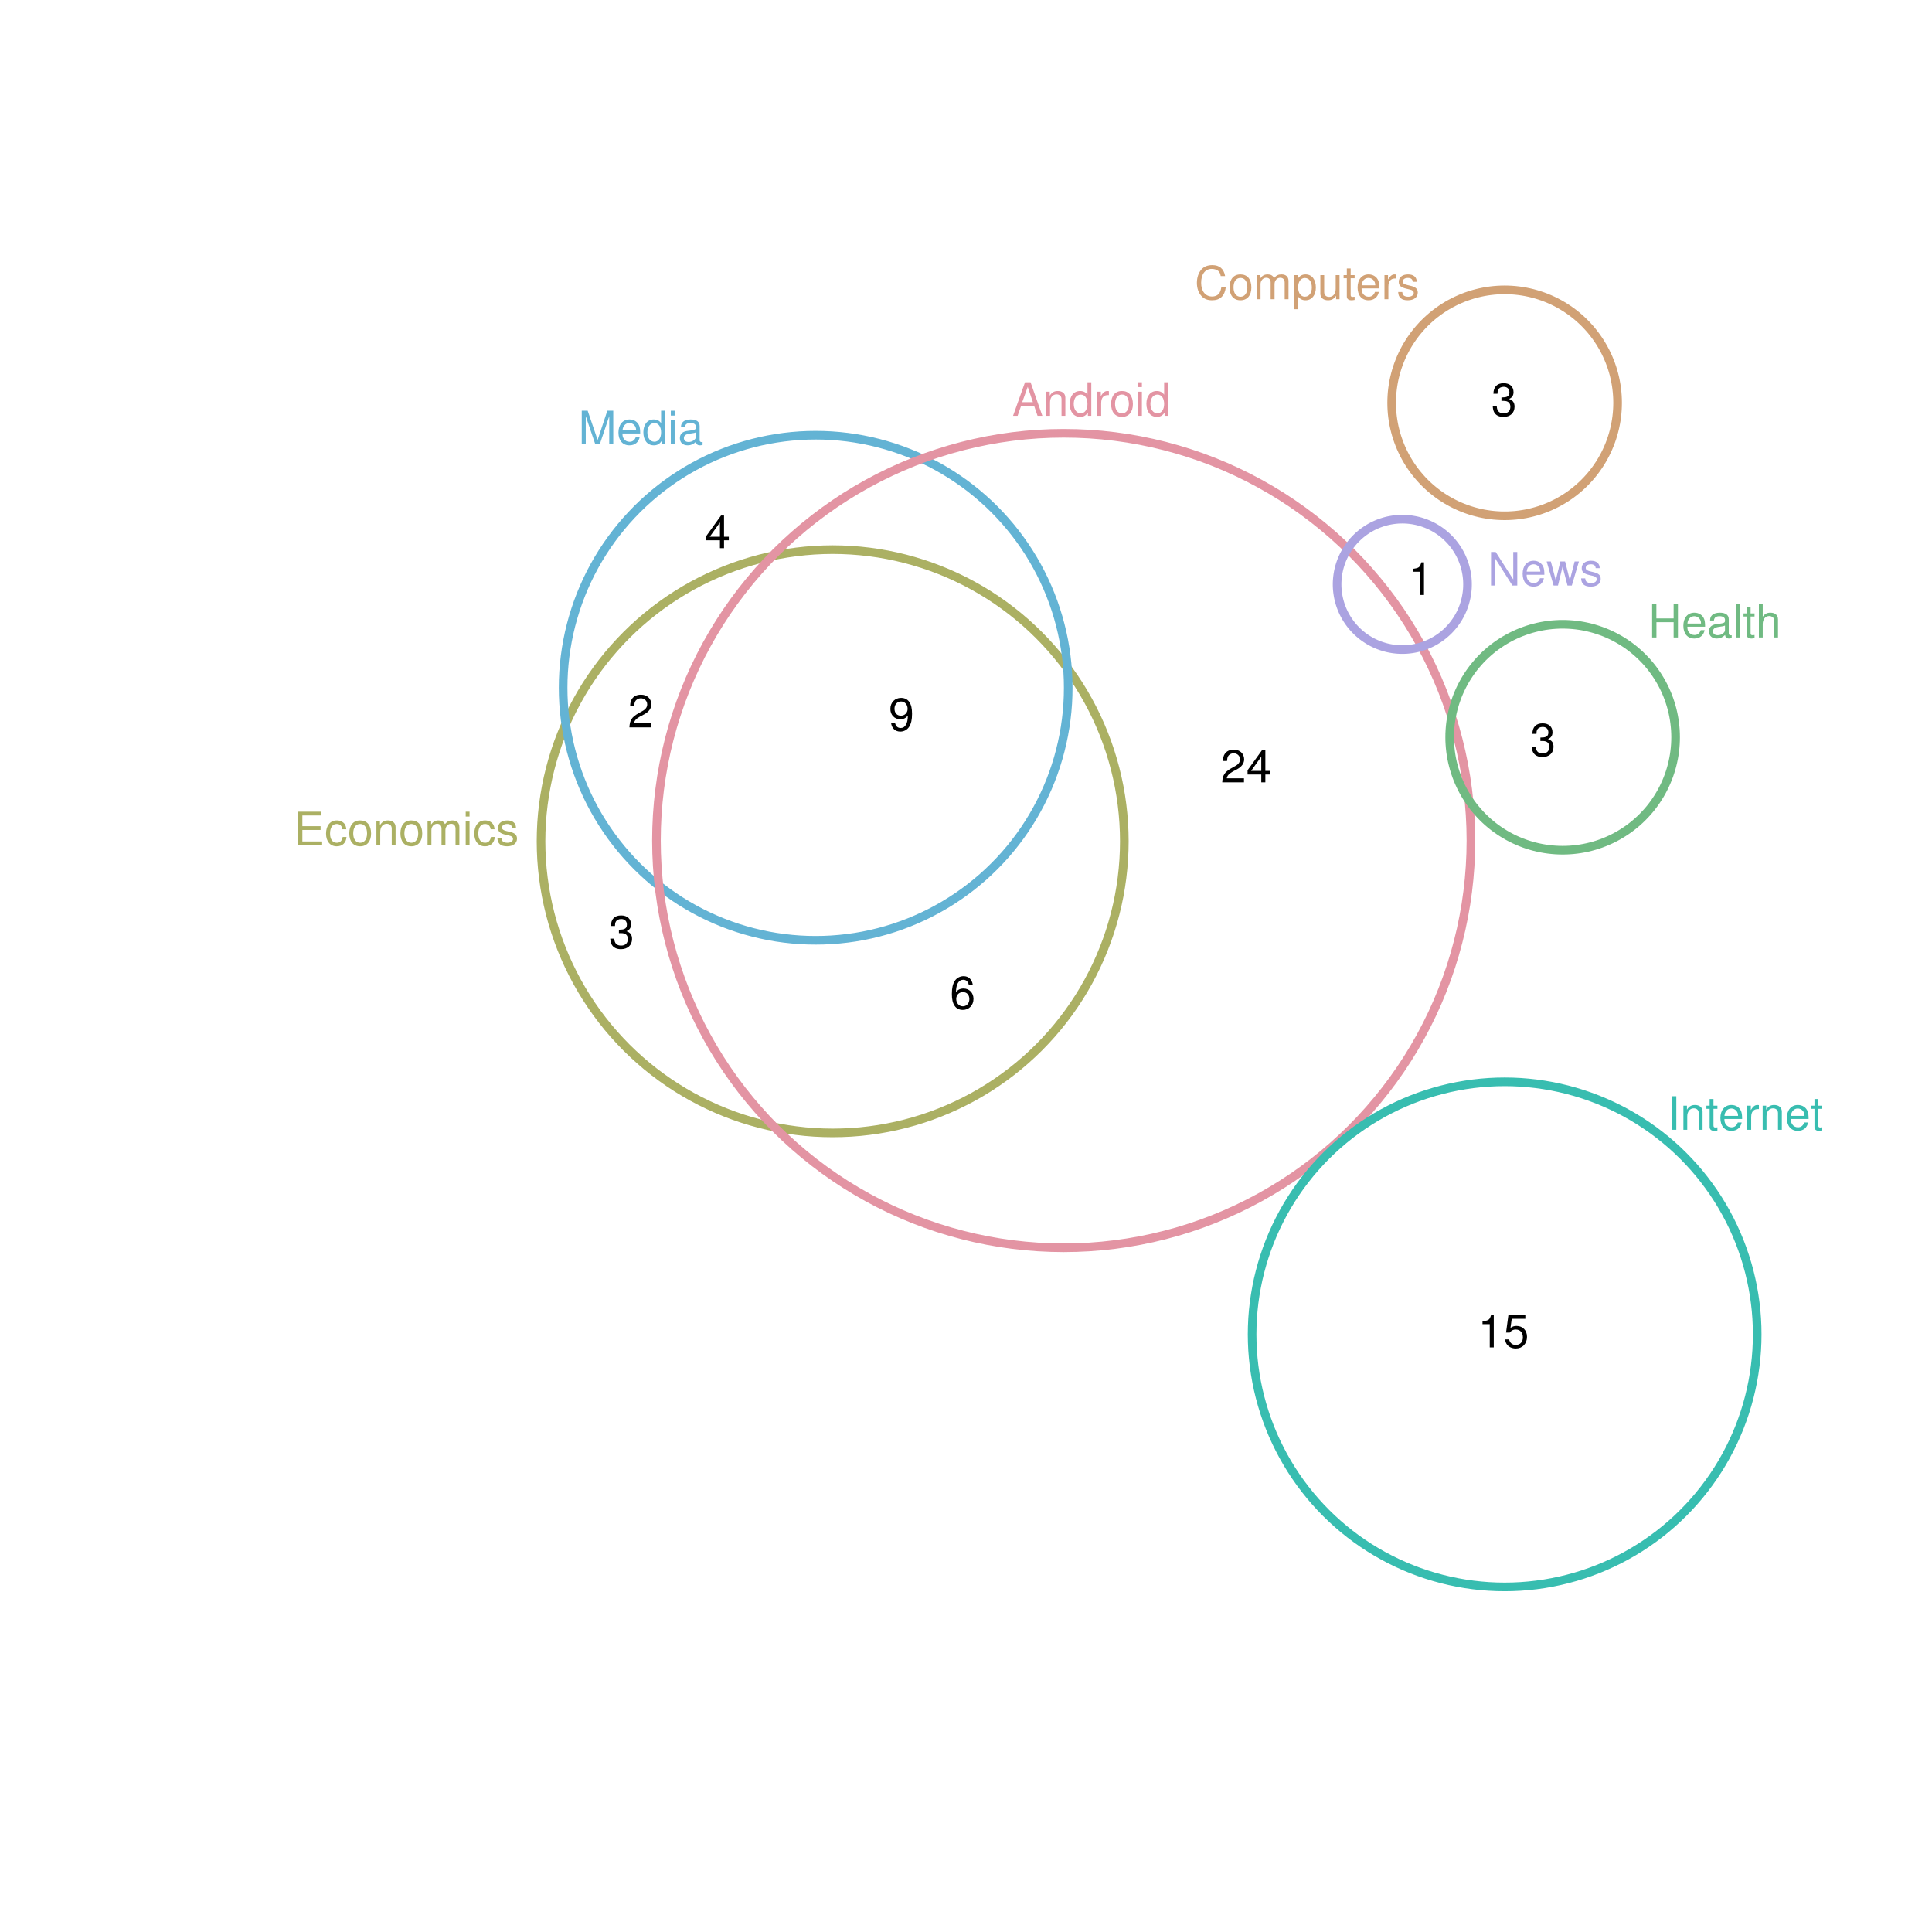 <?xml version="1.0" encoding="UTF-8" standalone="no"?>
<svg
   xmlns:dc="http://purl.org/dc/elements/1.1/"
   xmlns:cc="http://creativecommons.org/ns#"
   xmlns:rdf="http://www.w3.org/1999/02/22-rdf-syntax-ns#"
   xmlns:svg="http://www.w3.org/2000/svg"
   xmlns="http://www.w3.org/2000/svg"
   xmlns:xlink="http://www.w3.org/1999/xlink"
   xmlns:sodipodi="http://sodipodi.sourceforge.net/DTD/sodipodi-0.dtd"
   xmlns:inkscape="http://www.inkscape.org/namespaces/inkscape"
   width="504pt"
   height="504pt"
   viewBox="0 0 504 504"
   version="1.1"
   id="svg299"
   inkscape:version="0.91 r13725"
   sodipodi:docname="q25.zones.zones-wilkinson.svg">
  <sodipodi:namedview
     pagecolor="#ffffff"
     bordercolor="#666666"
     borderopacity="1"
     objecttolerance="10"
     gridtolerance="10"
     guidetolerance="10"
     inkscape:pageopacity="0"
     inkscape:pageshadow="2"
     inkscape:window-width="1920"
     inkscape:window-height="1016"
     id="namedview569"
     showgrid="false"
     inkscape:zoom="1.4984127"
     inkscape:cx="341.03929"
     inkscape:cy="360.43716"
     inkscape:window-x="0"
     inkscape:window-y="27"
     inkscape:window-maximized="1"
     inkscape:current-layer="svg299" />
  <defs
     id="defs301">
    <g
       id="g303">
      <symbol
         overflow="visible"
         id="glyph0-0">
        <path
           style="stroke:none;"
           d=""
           id="path306" />
      </symbol>
      <symbol
         overflow="visible"
         id="glyph0-1">
        <path
           style="stroke:none;"
           d="M 2.203 -3.984 L 6.953 -3.984 L 6.953 -4.969 L 2.203 -4.969 L 2.203 -7.766 L 7.141 -7.766 L 7.141 -8.75 L 1.078 -8.75 L 1.078 0 L 7.359 0 L 7.359 -0.984 L 2.203 -0.984 Z M 2.203 -3.984 "
           id="path309" />
      </symbol>
      <symbol
         overflow="visible"
         id="glyph0-2">
        <path
           style="stroke:none;"
           d="M 5.656 -4.172 C 5.609 -4.781 5.469 -5.188 5.234 -5.531 C 4.797 -6.125 4.047 -6.469 3.172 -6.469 C 1.469 -6.469 0.375 -5.125 0.375 -3.031 C 0.375 -1.016 1.453 0.281 3.156 0.281 C 4.656 0.281 5.609 -0.625 5.719 -2.156 L 4.719 -2.156 C 4.547 -1.156 4.031 -0.641 3.188 -0.641 C 2.078 -0.641 1.422 -1.547 1.422 -3.031 C 1.422 -4.609 2.062 -5.547 3.156 -5.547 C 4 -5.547 4.531 -5.047 4.641 -4.172 Z M 5.656 -4.172 "
           id="path312" />
      </symbol>
      <symbol
         overflow="visible"
         id="glyph0-3">
        <path
           style="stroke:none;"
           d="M 3.266 -6.469 C 1.5 -6.469 0.438 -5.203 0.438 -3.094 C 0.438 -0.984 1.484 0.281 3.281 0.281 C 5.047 0.281 6.125 -0.984 6.125 -3.047 C 6.125 -5.219 5.078 -6.469 3.266 -6.469 Z M 3.281 -5.547 C 4.406 -5.547 5.078 -4.625 5.078 -3.062 C 5.078 -1.578 4.375 -0.641 3.281 -0.641 C 2.156 -0.641 1.469 -1.578 1.469 -3.094 C 1.469 -4.609 2.156 -5.547 3.281 -5.547 Z M 3.281 -5.547 "
           id="path315" />
      </symbol>
      <symbol
         overflow="visible"
         id="glyph0-4">
        <path
           style="stroke:none;"
           d="M 0.844 -6.281 L 0.844 0 L 1.844 0 L 1.844 -3.469 C 1.844 -4.75 2.516 -5.594 3.547 -5.594 C 4.344 -5.594 4.844 -5.109 4.844 -4.359 L 4.844 0 L 5.844 0 L 5.844 -4.75 C 5.844 -5.797 5.062 -6.469 3.859 -6.469 C 2.922 -6.469 2.312 -6.109 1.766 -5.234 L 1.766 -6.281 Z M 0.844 -6.281 "
           id="path318" />
      </symbol>
      <symbol
         overflow="visible"
         id="glyph0-5">
        <path
           style="stroke:none;"
           d="M 0.844 -6.281 L 0.844 0 L 1.844 0 L 1.844 -3.953 C 1.844 -4.859 2.516 -5.594 3.328 -5.594 C 4.062 -5.594 4.484 -5.141 4.484 -4.328 L 4.484 0 L 5.5 0 L 5.5 -3.953 C 5.5 -4.859 6.156 -5.594 6.969 -5.594 C 7.703 -5.594 8.141 -5.125 8.141 -4.328 L 8.141 0 L 9.141 0 L 9.141 -4.719 C 9.141 -5.844 8.5 -6.469 7.312 -6.469 C 6.484 -6.469 5.969 -6.219 5.391 -5.516 C 5.016 -6.188 4.516 -6.469 3.703 -6.469 C 2.859 -6.469 2.297 -6.156 1.766 -5.406 L 1.766 -6.281 Z M 0.844 -6.281 "
           id="path321" />
      </symbol>
      <symbol
         overflow="visible"
         id="glyph0-6">
        <path
           style="stroke:none;"
           d="M 1.797 -6.281 L 0.797 -6.281 L 0.797 0 L 1.797 0 Z M 1.797 -8.75 L 0.797 -8.75 L 0.797 -7.484 L 1.797 -7.484 Z M 1.797 -8.75 "
           id="path324" />
      </symbol>
      <symbol
         overflow="visible"
         id="glyph0-7">
        <path
           style="stroke:none;"
           d="M 5.25 -4.531 C 5.25 -5.766 4.422 -6.469 2.969 -6.469 C 1.516 -6.469 0.562 -5.719 0.562 -4.547 C 0.562 -3.562 1.062 -3.094 2.562 -2.734 L 3.484 -2.516 C 4.188 -2.344 4.469 -2.094 4.469 -1.625 C 4.469 -1.047 3.875 -0.641 3 -0.641 C 2.453 -0.641 2 -0.797 1.75 -1.062 C 1.594 -1.25 1.531 -1.422 1.469 -1.875 L 0.406 -1.875 C 0.453 -0.422 1.266 0.281 2.922 0.281 C 4.5 0.281 5.516 -0.5 5.516 -1.719 C 5.516 -2.656 4.984 -3.172 3.734 -3.469 L 2.766 -3.703 C 1.953 -3.891 1.609 -4.156 1.609 -4.594 C 1.609 -5.172 2.125 -5.547 2.938 -5.547 C 3.75 -5.547 4.172 -5.203 4.203 -4.531 Z M 5.25 -4.531 "
           id="path327" />
      </symbol>
      <symbol
         overflow="visible"
         id="glyph0-8">
        <path
           style="stroke:none;"
           d="M 5.609 0 L 8.078 -7.328 L 8.078 0 L 9.125 0 L 9.125 -8.75 L 7.578 -8.75 L 5.047 -1.125 L 2.453 -8.75 L 0.906 -8.75 L 0.906 0 L 1.953 0 L 1.953 -7.328 L 4.438 0 Z M 5.609 0 "
           id="path330" />
      </symbol>
      <symbol
         overflow="visible"
         id="glyph0-9">
        <path
           style="stroke:none;"
           d="M 6.156 -2.812 C 6.156 -3.766 6.078 -4.344 5.906 -4.812 C 5.5 -5.844 4.531 -6.469 3.359 -6.469 C 1.609 -6.469 0.484 -5.125 0.484 -3.062 C 0.484 -1 1.578 0.281 3.344 0.281 C 4.781 0.281 5.766 -0.547 6.031 -1.906 L 5.016 -1.906 C 4.734 -1.078 4.172 -0.641 3.375 -0.641 C 2.734 -0.641 2.203 -0.938 1.859 -1.469 C 1.625 -1.828 1.531 -2.188 1.531 -2.812 Z M 1.547 -3.625 C 1.625 -4.781 2.344 -5.547 3.344 -5.547 C 4.328 -5.547 5.094 -4.734 5.094 -3.703 C 5.094 -3.672 5.094 -3.641 5.078 -3.625 Z M 1.547 -3.625 "
           id="path333" />
      </symbol>
      <symbol
         overflow="visible"
         id="glyph0-10">
        <path
           style="stroke:none;"
           d="M 5.938 -8.75 L 4.938 -8.75 L 4.938 -5.5 C 4.531 -6.125 3.859 -6.469 3.016 -6.469 C 1.375 -6.469 0.312 -5.156 0.312 -3.156 C 0.312 -1.031 1.359 0.281 3.047 0.281 C 3.906 0.281 4.516 -0.047 5.047 -0.828 L 5.047 0 L 5.938 0 Z M 3.188 -5.531 C 4.266 -5.531 4.938 -4.578 4.938 -3.078 C 4.938 -1.625 4.25 -0.656 3.188 -0.656 C 2.094 -0.656 1.359 -1.625 1.359 -3.094 C 1.359 -4.562 2.094 -5.531 3.188 -5.531 Z M 3.188 -5.531 "
           id="path336" />
      </symbol>
      <symbol
         overflow="visible"
         id="glyph0-11">
        <path
           style="stroke:none;"
           d="M 6.422 -0.594 C 6.312 -0.562 6.266 -0.562 6.203 -0.562 C 5.859 -0.562 5.656 -0.75 5.656 -1.062 L 5.656 -4.75 C 5.656 -5.875 4.844 -6.469 3.297 -6.469 C 2.391 -6.469 1.625 -6.203 1.219 -5.734 C 0.922 -5.406 0.797 -5.047 0.781 -4.422 L 1.781 -4.422 C 1.875 -5.203 2.328 -5.547 3.266 -5.547 C 4.156 -5.547 4.672 -5.203 4.672 -4.609 L 4.672 -4.344 C 4.672 -3.922 4.422 -3.75 3.625 -3.641 C 2.203 -3.469 1.984 -3.422 1.609 -3.266 C 0.875 -2.969 0.5 -2.406 0.5 -1.578 C 0.5 -0.438 1.297 0.281 2.562 0.281 C 3.359 0.281 4 0 4.703 -0.641 C 4.781 -0.016 5.094 0.281 5.734 0.281 C 5.938 0.281 6.094 0.25 6.422 0.172 Z M 4.672 -1.984 C 4.672 -1.641 4.578 -1.438 4.266 -1.156 C 3.859 -0.797 3.375 -0.594 2.781 -0.594 C 2 -0.594 1.547 -0.969 1.547 -1.609 C 1.547 -2.266 1.984 -2.609 3.062 -2.766 C 4.109 -2.906 4.328 -2.953 4.672 -3.109 Z M 4.672 -1.984 "
           id="path339" />
      </symbol>
      <symbol
         overflow="visible"
         id="glyph0-12">
        <path
           style="stroke:none;"
           d="M 5.688 -2.625 L 6.594 0 L 7.844 0 L 4.766 -8.75 L 3.328 -8.75 L 0.203 0 L 1.391 0 L 2.312 -2.625 Z M 5.375 -3.562 L 2.594 -3.562 L 4.031 -7.547 Z M 5.375 -3.562 "
           id="path342" />
      </symbol>
      <symbol
         overflow="visible"
         id="glyph0-13">
        <path
           style="stroke:none;"
           d="M 0.828 -6.281 L 0.828 0 L 1.844 0 L 1.844 -3.266 C 1.844 -4.156 2.062 -4.75 2.547 -5.094 C 2.859 -5.328 3.156 -5.406 3.859 -5.406 L 3.859 -6.438 C 3.688 -6.453 3.594 -6.469 3.469 -6.469 C 2.812 -6.469 2.328 -6.078 1.75 -5.141 L 1.75 -6.281 Z M 0.828 -6.281 "
           id="path345" />
      </symbol>
      <symbol
         overflow="visible"
         id="glyph0-14">
        <path
           style="stroke:none;"
           d="M 2.328 -8.75 L 1.203 -8.75 L 1.203 0 L 2.328 0 Z M 2.328 -8.75 "
           id="path348" />
      </symbol>
      <symbol
         overflow="visible"
         id="glyph0-15">
        <path
           style="stroke:none;"
           d="M 3.047 -6.281 L 2.016 -6.281 L 2.016 -8.016 L 1.016 -8.016 L 1.016 -6.281 L 0.172 -6.281 L 0.172 -5.469 L 1.016 -5.469 L 1.016 -0.719 C 1.016 -0.078 1.453 0.281 2.234 0.281 C 2.469 0.281 2.719 0.25 3.047 0.188 L 3.047 -0.641 C 2.922 -0.609 2.766 -0.594 2.562 -0.594 C 2.141 -0.594 2.016 -0.719 2.016 -1.156 L 2.016 -5.469 L 3.047 -5.469 Z M 3.047 -6.281 "
           id="path351" />
      </symbol>
      <symbol
         overflow="visible"
         id="glyph0-16">
        <path
           style="stroke:none;"
           d="M 7.75 -8.75 L 6.703 -8.75 L 6.703 -1.594 L 2.125 -8.75 L 0.906 -8.75 L 0.906 0 L 1.969 0 L 1.969 -7.094 L 6.484 0 L 7.75 0 Z M 7.75 -8.75 "
           id="path354" />
      </symbol>
      <symbol
         overflow="visible"
         id="glyph0-17">
        <path
           style="stroke:none;"
           d="M 6.641 0 L 8.5 -6.281 L 7.375 -6.281 L 6.125 -1.391 L 4.891 -6.281 L 3.656 -6.281 L 2.453 -1.391 L 1.172 -6.281 L 0.078 -6.281 L 1.891 0 L 3.031 0 L 4.234 -4.938 L 5.516 0 Z M 6.641 0 "
           id="path357" />
      </symbol>
      <symbol
         overflow="visible"
         id="glyph0-18">
        <path
           style="stroke:none;"
           d="M 7.938 -6.031 C 7.594 -7.953 6.484 -8.891 4.578 -8.891 C 3.391 -8.891 2.453 -8.516 1.797 -7.797 C 1.016 -6.938 0.578 -5.688 0.578 -4.266 C 0.578 -2.828 1.016 -1.594 1.844 -0.75 C 2.516 -0.047 3.391 0.281 4.531 0.281 C 6.656 0.281 7.859 -0.875 8.125 -3.188 L 6.969 -3.188 C 6.875 -2.594 6.75 -2.188 6.578 -1.844 C 6.219 -1.109 5.469 -0.703 4.531 -0.703 C 2.797 -0.703 1.688 -2.094 1.688 -4.281 C 1.688 -6.531 2.75 -7.906 4.438 -7.906 C 5.141 -7.906 5.812 -7.688 6.172 -7.359 C 6.484 -7.062 6.672 -6.688 6.797 -6.031 Z M 7.938 -6.031 "
           id="path360" />
      </symbol>
      <symbol
         overflow="visible"
         id="glyph0-19">
        <path
           style="stroke:none;"
           d="M 0.641 2.609 L 1.656 2.609 L 1.656 -0.656 C 2.188 -0.016 2.766 0.281 3.594 0.281 C 5.203 0.281 6.281 -1.031 6.281 -3.031 C 6.281 -5.141 5.25 -6.469 3.578 -6.469 C 2.719 -6.469 2.047 -6.078 1.578 -5.344 L 1.578 -6.281 L 0.641 -6.281 Z M 3.406 -5.531 C 4.516 -5.531 5.234 -4.562 5.234 -3.062 C 5.234 -1.625 4.5 -0.656 3.406 -0.656 C 2.359 -0.656 1.656 -1.625 1.656 -3.094 C 1.656 -4.578 2.359 -5.531 3.406 -5.531 Z M 3.406 -5.531 "
           id="path363" />
      </symbol>
      <symbol
         overflow="visible"
         id="glyph0-20">
        <path
           style="stroke:none;"
           d="M 5.781 0 L 5.781 -6.281 L 4.781 -6.281 L 4.781 -2.719 C 4.781 -1.438 4.109 -0.594 3.078 -0.594 C 2.281 -0.594 1.781 -1.078 1.781 -1.844 L 1.781 -6.281 L 0.781 -6.281 L 0.781 -1.438 C 0.781 -0.391 1.562 0.281 2.781 0.281 C 3.703 0.281 4.297 -0.047 4.891 -0.875 L 4.891 0 Z M 5.781 0 "
           id="path366" />
      </symbol>
      <symbol
         overflow="visible"
         id="glyph0-21">
        <path
           style="stroke:none;"
           d="M 6.609 -3.984 L 6.609 0 L 7.734 0 L 7.734 -8.75 L 6.609 -8.75 L 6.609 -4.969 L 2.109 -4.969 L 2.109 -8.75 L 1 -8.75 L 1 0 L 2.125 0 L 2.125 -3.984 Z M 6.609 -3.984 "
           id="path369" />
      </symbol>
      <symbol
         overflow="visible"
         id="glyph0-22">
        <path
           style="stroke:none;"
           d="M 1.828 -8.75 L 0.812 -8.75 L 0.812 0 L 1.828 0 Z M 1.828 -8.75 "
           id="path372" />
      </symbol>
      <symbol
         overflow="visible"
         id="glyph0-23">
        <path
           style="stroke:none;"
           d="M 0.844 -8.75 L 0.844 0 L 1.844 0 L 1.844 -3.469 C 1.844 -4.75 2.516 -5.594 3.547 -5.594 C 3.859 -5.594 4.188 -5.484 4.422 -5.297 C 4.719 -5.094 4.844 -4.797 4.844 -4.359 L 4.844 0 L 5.828 0 L 5.828 -4.75 C 5.828 -5.812 5.078 -6.469 3.859 -6.469 C 2.969 -6.469 2.422 -6.188 1.844 -5.422 L 1.844 -8.75 Z M 0.844 -8.75 "
           id="path375" />
      </symbol>
      <symbol
         overflow="visible"
         id="glyph0-24">
        <path
           style="stroke:none;"
           d="M 6.078 -1.047 L 1.594 -1.047 C 1.703 -1.734 2.094 -2.188 3.125 -2.797 L 4.328 -3.438 C 5.516 -4.094 6.125 -4.969 6.125 -6.016 C 6.125 -6.719 5.844 -7.375 5.344 -7.844 C 4.844 -8.297 4.219 -8.516 3.406 -8.516 C 2.328 -8.516 1.531 -8.125 1.062 -7.406 C 0.75 -6.953 0.625 -6.422 0.594 -5.562 L 1.656 -5.562 C 1.688 -6.125 1.766 -6.484 1.906 -6.75 C 2.188 -7.266 2.734 -7.578 3.375 -7.578 C 4.328 -7.578 5.047 -6.906 5.047 -5.984 C 5.047 -5.312 4.656 -4.734 3.906 -4.312 L 2.797 -3.688 C 1.016 -2.672 0.5 -1.875 0.406 0 L 6.078 0 Z M 6.078 -1.047 "
           id="path378" />
      </symbol>
      <symbol
         overflow="visible"
         id="glyph0-25">
        <path
           style="stroke:none;"
           d="M 2.656 -3.906 L 3.234 -3.906 C 4.391 -3.906 4.984 -3.391 4.984 -2.359 C 4.984 -1.297 4.328 -0.656 3.234 -0.656 C 2.078 -0.656 1.516 -1.234 1.438 -2.469 L 0.391 -2.469 C 0.438 -1.781 0.547 -1.344 0.75 -0.953 C 1.188 -0.141 2.031 0.281 3.188 0.281 C 4.938 0.281 6.078 -0.766 6.078 -2.375 C 6.078 -3.453 5.656 -4.062 4.625 -4.406 C 5.422 -4.719 5.812 -5.312 5.812 -6.172 C 5.812 -7.625 4.844 -8.516 3.234 -8.516 C 1.516 -8.516 0.594 -7.578 0.562 -5.766 L 1.625 -5.766 C 1.625 -6.281 1.688 -6.562 1.812 -6.828 C 2.047 -7.297 2.578 -7.578 3.234 -7.578 C 4.172 -7.578 4.734 -7.031 4.734 -6.125 C 4.734 -5.531 4.531 -5.172 4.062 -4.984 C 3.766 -4.859 3.391 -4.812 2.656 -4.797 Z M 2.656 -3.906 "
           id="path381" />
      </symbol>
      <symbol
         overflow="visible"
         id="glyph0-26">
        <path
           style="stroke:none;"
           d="M 5.969 -6.281 C 5.766 -7.688 4.859 -8.516 3.562 -8.516 C 2.625 -8.516 1.781 -8.047 1.281 -7.297 C 0.75 -6.469 0.516 -5.422 0.516 -3.875 C 0.516 -2.453 0.734 -1.531 1.234 -0.781 C 1.688 -0.094 2.438 0.281 3.375 0.281 C 4.984 0.281 6.156 -0.922 6.156 -2.594 C 6.156 -4.172 5.078 -5.297 3.547 -5.297 C 2.719 -5.297 2.047 -4.969 1.594 -4.344 C 1.609 -6.422 2.281 -7.578 3.484 -7.578 C 4.234 -7.578 4.75 -7.109 4.922 -6.281 Z M 3.422 -4.359 C 4.438 -4.359 5.078 -3.641 5.078 -2.516 C 5.078 -1.438 4.359 -0.656 3.391 -0.656 C 2.406 -0.656 1.656 -1.469 1.656 -2.562 C 1.656 -3.625 2.375 -4.359 3.422 -4.359 Z M 3.422 -4.359 "
           id="path384" />
      </symbol>
      <symbol
         overflow="visible"
         id="glyph0-27">
        <path
           style="stroke:none;"
           d="M 0.641 -1.938 C 0.844 -0.547 1.75 0.281 3.047 0.281 C 3.984 0.281 4.844 -0.188 5.328 -0.938 C 5.875 -1.766 6.109 -2.812 6.109 -4.359 C 6.109 -5.781 5.891 -6.703 5.391 -7.453 C 4.922 -8.141 4.172 -8.516 3.234 -8.516 C 1.625 -8.516 0.453 -7.312 0.453 -5.641 C 0.453 -4.062 1.531 -2.938 3.078 -2.938 C 3.875 -2.938 4.469 -3.234 5.016 -3.891 C 5 -1.812 4.328 -0.656 3.125 -0.656 C 2.375 -0.656 1.859 -1.125 1.688 -1.938 Z M 3.234 -7.578 C 4.219 -7.578 4.953 -6.766 4.953 -5.656 C 4.953 -4.625 4.219 -3.875 3.188 -3.875 C 2.172 -3.875 1.531 -4.578 1.531 -5.719 C 1.531 -6.797 2.25 -7.578 3.234 -7.578 Z M 3.234 -7.578 "
           id="path387" />
      </symbol>
      <symbol
         overflow="visible"
         id="glyph0-28">
        <path
           style="stroke:none;"
           d="M 3.109 -6.062 L 3.109 0 L 4.156 0 L 4.156 -8.516 L 3.469 -8.516 C 3.094 -7.203 2.859 -7.016 1.219 -6.812 L 1.219 -6.062 Z M 3.109 -6.062 "
           id="path390" />
      </symbol>
      <symbol
         overflow="visible"
         id="glyph0-29">
        <path
           style="stroke:none;"
           d="M 5.719 -8.516 L 1.312 -8.516 L 0.688 -3.875 L 1.656 -3.875 C 2.141 -4.469 2.562 -4.672 3.219 -4.672 C 4.359 -4.672 5.078 -3.891 5.078 -2.625 C 5.078 -1.406 4.375 -0.656 3.219 -0.656 C 2.297 -0.656 1.734 -1.125 1.469 -2.094 L 0.422 -2.094 C 0.562 -1.391 0.688 -1.062 0.938 -0.75 C 1.422 -0.094 2.281 0.281 3.234 0.281 C 4.953 0.281 6.156 -0.969 6.156 -2.766 C 6.156 -4.453 5.047 -5.609 3.406 -5.609 C 2.812 -5.609 2.328 -5.453 1.844 -5.094 L 2.172 -7.469 L 5.719 -7.469 Z M 5.719 -8.516 "
           id="path393" />
      </symbol>
      <symbol
         overflow="visible"
         id="glyph0-30">
        <path
           style="stroke:none;"
           d="M 3.922 -2.047 L 3.922 0 L 4.984 0 L 4.984 -2.047 L 6.234 -2.047 L 6.234 -2.984 L 4.984 -2.984 L 4.984 -8.516 L 4.203 -8.516 L 0.344 -3.156 L 0.344 -2.047 Z M 3.922 -2.984 L 1.266 -2.984 L 3.922 -6.703 Z M 3.922 -2.984 "
           id="path396" />
      </symbol>
    </g>
  </defs>
  <path
     inkscape:connector-curvature="0"
     id="path401"
     d="m 293.262,217.07 -0.113,-2.387 -0.188,-2.383 -0.262,-2.375 -0.336,-2.367 -0.41,-2.352 -0.484,-2.34 -0.559,-2.324 -0.633,-2.305 -0.699,-2.285 -0.777,-2.262 -0.844,-2.234 -0.914,-2.211 -0.984,-2.176 -1.051,-2.148 -1.117,-2.109 -1.184,-2.078 -1.25,-2.039 -1.312,-1.996 -1.375,-1.953 -1.434,-1.914 -1.496,-1.863 -1.551,-1.816 -1.609,-1.77 -1.664,-1.715 -1.715,-1.664 -1.77,-1.609 -1.816,-1.551 -1.863,-1.496 -1.914,-1.434 -1.953,-1.375 -1.996,-1.312 -2.039,-1.25 -2.078,-1.184 -2.109,-1.117 -2.148,-1.051 -2.176,-0.984 -2.211,-0.914 -2.234,-0.844 -2.262,-0.777 -2.285,-0.699 -2.305,-0.633 -2.324,-0.559 -2.34,-0.484 -2.352,-0.41 -2.367,-0.336 -2.375,-0.262 -2.383,-0.188 -2.387,-0.113 -2.391,-0.039 -2.391,0.039 -2.387,0.113 -2.383,0.188 -2.375,0.262 -2.367,0.336 -2.355,0.41 -2.34,0.484 -2.324,0.559 -2.305,0.633 -2.285,0.699 -2.258,0.777 -2.238,0.844 -2.207,0.914 -2.18,0.984 -2.145,1.051 -2.113,1.117 -2.074,1.184 -2.039,1.25 -1.996,1.312 -1.957,1.375 -1.91,1.434 -1.867,1.496 -1.816,1.551 -1.766,1.609 -1.719,1.664 -1.66,1.715 -1.609,1.77 -1.555,1.816 -1.492,1.863 -1.434,1.914 -1.375,1.953 -1.312,1.996 -1.25,2.039 -1.184,2.078 -1.117,2.109 -1.051,2.148 -0.984,2.176 -0.914,2.211 -0.848,2.234 -0.773,2.262 -0.703,2.285 -0.629,2.305 -0.559,2.324 -0.484,2.34 -0.41,2.352 -0.336,2.367 -0.266,2.375 -0.188,2.383 -0.109,2.387 -0.039,2.391 0.039,2.391 0.109,2.387 0.188,2.383 0.266,2.375 0.336,2.367 0.41,2.355 0.484,2.34 0.559,2.324 0.629,2.305 0.703,2.285 0.773,2.258 0.848,2.238 0.914,2.207 0.984,2.18 1.051,2.145 1.117,2.113 1.184,2.074 1.25,2.039 1.312,1.996 1.375,1.957 1.434,1.91 1.492,1.867 1.555,1.816 1.609,1.766 1.66,1.719 1.719,1.66 1.766,1.609 1.816,1.555 1.867,1.492 1.91,1.434 1.957,1.375 1.996,1.312 2.039,1.25 2.074,1.184 2.113,1.117 2.145,1.051 2.18,0.984 2.207,0.914 2.238,0.848 2.258,0.773 2.285,0.703 2.305,0.629 2.324,0.559 2.34,0.484 2.355,0.41 2.367,0.336 2.375,0.266 2.383,0.188 2.387,0.109 2.391,0.039 2.391,-0.039 2.387,-0.109 2.383,-0.188 2.375,-0.266 2.367,-0.336 2.352,-0.41 2.34,-0.484 2.324,-0.559 2.305,-0.629 2.285,-0.703 2.262,-0.773 2.234,-0.848 2.211,-0.914 2.176,-0.984 2.148,-1.051 2.109,-1.117 2.078,-1.184 2.039,-1.25 1.996,-1.312 1.953,-1.375 1.914,-1.434 1.863,-1.492 1.816,-1.555 1.77,-1.609 1.715,-1.66 1.664,-1.719 1.609,-1.766 1.551,-1.816 1.496,-1.867 1.434,-1.91 1.375,-1.957 1.312,-1.996 1.25,-2.039 1.184,-2.074 1.117,-2.113 1.051,-2.145 0.984,-2.18 0.914,-2.207 0.844,-2.238 0.777,-2.258 0.699,-2.285 0.633,-2.305 0.559,-2.324 0.484,-2.34 0.41,-2.355 0.336,-2.367 0.262,-2.375 0.188,-2.383 0.113,-2.387 0.039,-2.391 -0.039,-2.391"
     style="fill:none;stroke:#abb063;stroke-width:2.25;stroke-linecap:round;stroke-linejoin:round;stroke-miterlimit:10;stroke-opacity:1" />
  <path
     inkscape:connector-curvature="0"
     id="path403"
     d="m 278.633,177.348 -0.098,-2.066 -0.16,-2.066 -0.23,-2.055 -0.289,-2.051 -0.355,-2.039 -0.422,-2.027 -0.484,-2.012 -0.543,-1.996 -0.609,-1.977 -0.672,-1.961 -0.73,-1.934 -0.793,-1.914 -0.852,-1.887 -0.91,-1.859 -0.969,-1.828 -1.023,-1.797 -1.082,-1.766 -1.137,-1.73 -1.191,-1.691 -1.242,-1.656 -1.293,-1.613 -1.344,-1.574 -1.395,-1.531 -1.441,-1.488 -1.484,-1.441 -1.531,-1.391 -1.574,-1.344 -1.617,-1.297 -1.652,-1.242 -1.695,-1.188 -1.73,-1.137 -1.762,-1.082 -1.801,-1.027 -1.828,-0.969 -1.859,-0.91 -1.887,-0.852 -1.91,-0.789 -1.938,-0.734 -1.957,-0.668 -1.98,-0.609 -1.996,-0.547 -2.012,-0.484 -2.027,-0.418 -2.039,-0.355 -2.047,-0.293 -2.059,-0.227 -2.062,-0.164 -2.066,-0.098 -2.07,-0.031 -2.07,0.031 -2.066,0.098 -2.066,0.164 -2.055,0.227 -2.051,0.293 -2.039,0.355 -2.027,0.418 -2.012,0.484 -1.996,0.547 -1.977,0.609 -1.961,0.668 -1.934,0.734 -1.914,0.789 -1.887,0.852 -1.859,0.91 -1.828,0.969 -1.797,1.027 -1.766,1.082 -1.73,1.137 -1.691,1.188 -1.656,1.242 -1.613,1.297 -1.574,1.344 -1.531,1.391 -1.488,1.441 -1.438,1.488 -1.395,1.531 -1.344,1.574 -1.293,1.613 -1.246,1.656 -1.188,1.691 -1.137,1.73 -1.082,1.766 -1.027,1.797 -0.969,1.828 -0.91,1.859 -0.852,1.887 -0.789,1.914 -0.734,1.934 -0.668,1.961 -0.609,1.977 -0.547,1.996 -0.484,2.012 -0.418,2.027 -0.355,2.039 -0.293,2.051 -0.227,2.055 -0.164,2.066 -0.098,2.066 -0.031,2.07 0.031,2.07 0.098,2.066 0.164,2.062 0.227,2.059 0.293,2.047 0.355,2.039 0.418,2.027 0.484,2.012 0.547,1.996 0.609,1.98 0.668,1.957 0.734,1.938 0.789,1.91 0.852,1.887 0.91,1.859 0.969,1.828 1.027,1.801 1.082,1.762 1.137,1.73 1.188,1.695 1.246,1.652 1.293,1.617 1.344,1.574 1.395,1.531 1.438,1.484 1.488,1.441 1.531,1.395 1.574,1.344 1.613,1.293 1.656,1.242 1.691,1.191 1.73,1.137 1.766,1.082 1.797,1.023 1.828,0.969 1.859,0.91 1.887,0.852 1.914,0.793 1.934,0.73 1.961,0.672 1.977,0.609 1.996,0.543 2.012,0.484 2.027,0.422 2.039,0.355 2.051,0.289 2.055,0.227 2.066,0.164 2.066,0.098 2.07,0.031 2.07,-0.031 2.066,-0.098 2.062,-0.164 2.059,-0.227 2.047,-0.289 2.039,-0.355 2.027,-0.422 2.012,-0.484 1.996,-0.543 1.98,-0.609 1.957,-0.672 1.938,-0.73 1.91,-0.793 1.887,-0.852 1.859,-0.91 1.828,-0.969 1.801,-1.023 1.762,-1.082 1.73,-1.137 1.695,-1.191 1.652,-1.242 1.617,-1.293 1.574,-1.344 1.531,-1.395 1.484,-1.441 1.441,-1.484 1.395,-1.531 1.344,-1.574 1.293,-1.617 1.242,-1.652 1.191,-1.695 1.137,-1.73 1.082,-1.762 1.023,-1.801 0.969,-1.828 0.91,-1.859 0.852,-1.887 0.793,-1.91 0.73,-1.938 0.672,-1.957 0.609,-1.98 0.543,-1.996 0.484,-2.012 0.422,-2.027 0.355,-2.039 0.289,-2.047 0.23,-2.059 0.16,-2.062 0.098,-2.066 0.031,-2.07 -0.031,-2.07"
     style="fill:none;stroke:#63b3d4;stroke-width:2.25;stroke-linecap:round;stroke-linejoin:round;stroke-miterlimit:10;stroke-opacity:1" />
  <path
     inkscape:connector-curvature="0"
     id="path405"
     d="m 383.664,215.93 -0.156,-3.332 -0.262,-3.328 -0.367,-3.316 -0.469,-3.305 -0.574,-3.289 -0.676,-3.27 -0.781,-3.242 -0.879,-3.219 -0.98,-3.191 -1.082,-3.156 -1.18,-3.121 -1.277,-3.086 -1.375,-3.039 -1.469,-3 -1.559,-2.949 -1.656,-2.898 -1.742,-2.844 -1.832,-2.793 -1.918,-2.73 -2.004,-2.668 -2.09,-2.605 -2.164,-2.535 -2.246,-2.469 -2.324,-2.398 -2.398,-2.32 -2.465,-2.246 -2.539,-2.168 -2.605,-2.086 -2.668,-2.004 -2.73,-1.922 -2.789,-1.832 -2.848,-1.742 -2.898,-1.652 -2.949,-1.562 -2.996,-1.469 -3.043,-1.375 -3.082,-1.277 -3.121,-1.18 -3.16,-1.078 -3.188,-0.98 -3.219,-0.883 -3.246,-0.777 -3.27,-0.68 -3.285,-0.574 -3.305,-0.469 -3.316,-0.367 -3.328,-0.262 -3.336,-0.156 -3.336,-0.051 -3.336,0.051 -3.336,0.156 -3.324,0.262 -3.32,0.367 -3.301,0.469 -3.289,0.574 -3.27,0.68 -3.242,0.777 -3.223,0.883 -3.188,0.98 -3.156,1.078 -3.125,1.18 -3.082,1.277 -3.043,1.375 -2.996,1.469 -2.949,1.562 -2.898,1.652 -2.848,1.742 -2.789,1.832 -2.73,1.922 -2.668,2.004 -2.605,2.086 -2.535,2.168 -2.469,2.246 -2.398,2.32 -2.32,2.398 -2.246,2.469 -2.168,2.535 -2.086,2.605 -2.004,2.668 -1.922,2.73 -1.832,2.793 -1.742,2.844 -1.652,2.898 -1.562,2.949 -1.469,3 -1.375,3.039 -1.277,3.086 -1.18,3.121 -1.078,3.156 -0.984,3.191 -0.879,3.219 -0.781,3.242 -0.676,3.27 -0.574,3.289 -0.469,3.305 -0.367,3.316 -0.262,3.328 -0.156,3.332 -0.051,3.336 0.051,3.34 0.156,3.332 0.262,3.328 0.367,3.316 0.469,3.305 0.574,3.285 0.676,3.27 0.781,3.246 0.879,3.219 0.984,3.188 1.078,3.16 1.18,3.121 1.277,3.082 1.375,3.043 1.469,2.996 1.562,2.949 1.652,2.898 1.742,2.848 1.832,2.789 1.922,2.73 2.004,2.668 2.086,2.605 2.168,2.539 2.246,2.469 2.32,2.395 2.398,2.324 2.469,2.246 2.535,2.168 2.605,2.086 2.668,2.004 2.73,1.918 2.789,1.832 2.848,1.742 2.898,1.656 2.949,1.562 2.996,1.465 3.043,1.375 3.082,1.277 3.125,1.18 3.156,1.082 3.188,0.98 3.223,0.879 3.242,0.781 3.27,0.676 3.289,0.574 3.301,0.469 3.32,0.367 3.324,0.262 3.336,0.156 3.336,0.055 3.336,-0.055 3.336,-0.156 3.328,-0.262 3.316,-0.367 3.305,-0.469 3.285,-0.574 3.27,-0.676 3.246,-0.781 3.219,-0.879 3.188,-0.98 3.16,-1.082 3.121,-1.18 3.082,-1.277 3.043,-1.375 2.996,-1.465 2.949,-1.562 2.898,-1.656 2.848,-1.742 2.789,-1.832 2.73,-1.918 2.668,-2.004 2.605,-2.086 2.539,-2.168 2.465,-2.246 2.398,-2.324 2.324,-2.395 2.246,-2.469 2.164,-2.539 2.09,-2.605 2.004,-2.668 1.918,-2.73 1.832,-2.789 1.742,-2.848 1.656,-2.898 1.559,-2.949 1.469,-2.996 1.375,-3.043 1.277,-3.082 1.18,-3.121 1.082,-3.16 0.98,-3.188 0.879,-3.219 0.781,-3.246 0.676,-3.27 0.574,-3.285 0.469,-3.305 0.367,-3.316 0.262,-3.328 0.156,-3.332 0.055,-3.34 -0.055,-3.336"
     style="fill:none;stroke:#e394a3;stroke-width:2.25;stroke-linecap:round;stroke-linejoin:round;stroke-miterlimit:10;stroke-opacity:1" />
  <path
     inkscape:connector-curvature="0"
     id="path407"
     d="m 458.367,346.027 -0.098,-2.066 -0.16,-2.066 -0.23,-2.055 -0.289,-2.051 -0.355,-2.039 -0.422,-2.027 -0.48,-2.012 -0.547,-1.996 -0.609,-1.977 -0.672,-1.961 -0.73,-1.934 -0.793,-1.914 -0.852,-1.887 -0.91,-1.859 -0.969,-1.828 -1.023,-1.797 -1.082,-1.766 -1.137,-1.73 -1.191,-1.691 -1.242,-1.656 -1.293,-1.617 -1.344,-1.57 -1.395,-1.531 -1.441,-1.488 -1.484,-1.441 -1.531,-1.391 -1.574,-1.344 -1.617,-1.297 -1.652,-1.242 -1.695,-1.188 -1.73,-1.137 -1.762,-1.082 -1.801,-1.027 -1.828,-0.969 -1.859,-0.91 -1.887,-0.852 -1.91,-0.793 -1.938,-0.73 -1.957,-0.668 -1.98,-0.609 -1.996,-0.547 -2.012,-0.484 -2.027,-0.418 -2.039,-0.355 -2.047,-0.293 -2.059,-0.227 -2.062,-0.164 -2.066,-0.098 -2.07,-0.031 -2.07,0.031 -2.066,0.098 -2.062,0.164 -2.059,0.227 -2.051,0.293 -2.039,0.355 -2.027,0.418 -2.012,0.484 -1.996,0.547 -1.977,0.609 -1.961,0.668 -1.934,0.73 -1.914,0.793 -1.887,0.852 -1.855,0.91 -1.832,0.969 -1.797,1.027 -1.766,1.082 -1.73,1.137 -1.691,1.188 -1.656,1.242 -1.613,1.297 -1.574,1.344 -1.531,1.391 -1.488,1.441 -1.438,1.488 -1.395,1.531 -1.344,1.57 -1.293,1.617 -1.246,1.656 -1.188,1.691 -1.137,1.73 -1.082,1.766 -1.027,1.797 -0.965,1.828 -0.914,1.859 -0.852,1.887 -0.789,1.914 -0.734,1.934 -0.668,1.961 -0.609,1.977 -0.547,1.996 -0.484,2.012 -0.418,2.027 -0.355,2.039 -0.293,2.051 -0.227,2.055 -0.164,2.066 -0.094,2.066 -0.035,2.07 0.035,2.066 0.094,2.07 0.164,2.062 0.227,2.059 0.293,2.047 0.355,2.039 0.418,2.027 0.484,2.012 0.547,1.996 0.609,1.98 0.668,1.957 0.734,1.938 0.789,1.91 0.852,1.887 0.914,1.859 0.965,1.828 1.027,1.797 1.082,1.766 1.137,1.73 1.188,1.695 1.246,1.652 1.293,1.617 1.344,1.574 1.395,1.531 1.438,1.484 1.488,1.441 1.531,1.391 1.574,1.348 1.613,1.293 1.656,1.242 1.691,1.191 1.73,1.137 1.766,1.078 1.797,1.027 1.832,0.969 1.855,0.91 1.887,0.852 1.914,0.793 1.934,0.73 1.961,0.672 1.977,0.609 1.996,0.543 2.012,0.484 2.027,0.418 2.039,0.359 2.051,0.289 2.059,0.227 2.062,0.164 2.066,0.098 2.07,0.031 2.07,-0.031 2.066,-0.098 2.062,-0.164 2.059,-0.227 2.047,-0.289 2.039,-0.359 2.027,-0.418 2.012,-0.484 1.996,-0.543 1.98,-0.609 1.957,-0.672 1.938,-0.73 1.91,-0.793 1.887,-0.852 1.859,-0.91 1.828,-0.969 1.801,-1.027 1.762,-1.078 1.73,-1.137 1.695,-1.191 1.652,-1.242 1.617,-1.293 1.574,-1.348 1.531,-1.391 1.484,-1.441 1.441,-1.484 1.395,-1.531 1.344,-1.574 1.293,-1.617 1.242,-1.652 1.191,-1.695 1.137,-1.73 1.082,-1.766 1.023,-1.797 0.969,-1.828 0.91,-1.859 0.852,-1.887 0.793,-1.91 0.73,-1.938 0.672,-1.957 0.609,-1.98 0.547,-1.996 0.48,-2.012 0.422,-2.027 0.355,-2.039 0.289,-2.047 0.23,-2.059 0.16,-2.062 0.098,-2.07 0.031,-2.066 -0.031,-2.07"
     style="fill:none;stroke:#38bdb0;stroke-width:2.25;stroke-linecap:round;stroke-linejoin:round;stroke-miterlimit:10;stroke-opacity:1" />
  <path
     inkscape:connector-curvature="0"
     id="path409"
     d="m 382.82,151.906 -0.023,-0.535 -0.043,-0.531 -0.059,-0.531 -0.078,-0.531 -0.09,-0.527 -0.109,-0.523 -0.125,-0.52 -0.141,-0.516 -0.156,-0.508 -0.172,-0.508 -0.191,-0.5 -0.203,-0.492 -0.219,-0.488 -0.238,-0.48 -0.25,-0.473 -0.262,-0.461 -0.281,-0.457 -0.293,-0.445 -0.309,-0.438 -0.32,-0.43 -0.332,-0.414 -0.348,-0.41 -0.359,-0.395 -0.371,-0.383 -0.387,-0.371 -0.395,-0.359 -0.406,-0.348 -0.418,-0.336 -0.426,-0.32 -0.438,-0.305 -0.445,-0.297 -0.457,-0.277 -0.465,-0.266 -0.473,-0.25 -0.48,-0.234 -0.484,-0.219 -0.496,-0.207 -0.5,-0.188 -0.504,-0.172 -0.512,-0.16 -0.516,-0.141 -0.52,-0.125 -0.523,-0.105 -0.527,-0.094 -0.527,-0.074 -0.531,-0.059 -0.531,-0.043 -0.535,-0.023 -0.535,-0.008 -0.535,0.008 -0.531,0.023 -0.535,0.043 -0.531,0.059 -0.527,0.074 -0.527,0.094 -0.523,0.105 -0.52,0.125 -0.516,0.141 -0.512,0.16 -0.504,0.172 -0.5,0.188 -0.492,0.207 -0.488,0.219 -0.48,0.234 -0.473,0.25 -0.465,0.266 -0.453,0.277 -0.449,0.297 -0.438,0.305 -0.426,0.32 -0.418,0.336 -0.406,0.348 -0.395,0.359 -0.383,0.371 -0.371,0.383 -0.363,0.395 -0.344,0.41 -0.336,0.414 -0.32,0.43 -0.309,0.438 -0.293,0.445 -0.277,0.457 -0.266,0.461 -0.25,0.473 -0.234,0.48 -0.223,0.488 -0.203,0.492 -0.188,0.5 -0.176,0.508 -0.156,0.508 -0.141,0.516 -0.125,0.52 -0.109,0.523 -0.09,0.527 -0.074,0.531 -0.059,0.531 -0.043,0.531 -0.027,0.535 -0.008,0.531 0.008,0.535 0.027,0.535 0.043,0.531 0.059,0.531 0.074,0.531 0.09,0.523 0.109,0.523 0.125,0.52 0.141,0.516 0.156,0.512 0.176,0.508 0.188,0.5 0.203,0.492 0.223,0.488 0.234,0.48 0.25,0.469 0.266,0.465 0.277,0.457 0.293,0.445 0.309,0.438 0.32,0.43 0.336,0.414 0.344,0.406 0.363,0.398 0.371,0.383 0.383,0.371 0.395,0.359 0.406,0.348 0.418,0.336 0.426,0.32 0.438,0.305 0.449,0.293 0.453,0.281 0.465,0.266 0.473,0.25 0.48,0.234 0.488,0.219 0.492,0.207 0.5,0.188 0.504,0.172 0.512,0.156 0.516,0.145 0.52,0.125 0.523,0.105 0.527,0.094 0.527,0.074 0.531,0.059 0.535,0.043 0.531,0.023 0.535,0.008 0.535,-0.008 0.535,-0.023 0.531,-0.043 0.531,-0.059 0.527,-0.074 0.527,-0.094 0.523,-0.105 0.52,-0.125 0.516,-0.145 0.512,-0.156 0.504,-0.172 0.5,-0.188 0.496,-0.207 0.484,-0.219 0.48,-0.234 0.473,-0.25 0.465,-0.266 0.457,-0.281 0.445,-0.293 0.438,-0.305 0.426,-0.32 0.418,-0.336 0.406,-0.348 0.395,-0.359 0.387,-0.371 0.371,-0.383 0.359,-0.398 0.348,-0.406 0.332,-0.414 0.32,-0.43 0.309,-0.438 0.293,-0.445 0.281,-0.457 0.262,-0.465 0.25,-0.469 0.238,-0.48 0.219,-0.488 0.203,-0.492 0.191,-0.5 0.172,-0.508 0.156,-0.512 0.141,-0.516 0.125,-0.52 0.109,-0.523 0.09,-0.523 0.078,-0.531 0.059,-0.531 0.043,-0.531 0.023,-0.535 0.008,-0.535 -0.008,-0.531"
     style="fill:none;stroke:#aba3e1;stroke-width:2.25;stroke-linecap:round;stroke-linejoin:round;stroke-miterlimit:10;stroke-opacity:1" />
  <path
     inkscape:connector-curvature="0"
     id="path411"
     d="m 421.965,104.156 -0.043,-0.922 -0.074,-0.926 -0.102,-0.918 -0.129,-0.918 -0.16,-0.91 -0.188,-0.906 -0.215,-0.902 -0.246,-0.891 -0.27,-0.887 -0.301,-0.875 -0.328,-0.863 -0.355,-0.855 -0.379,-0.844 -0.406,-0.832 -0.434,-0.82 -0.461,-0.801 -0.48,-0.789 -0.512,-0.773 -0.531,-0.758 -0.555,-0.742 -0.578,-0.723 -0.602,-0.703 -0.625,-0.684 -0.645,-0.664 -0.664,-0.645 -0.684,-0.625 -0.703,-0.602 -0.723,-0.578 -0.742,-0.555 -0.754,-0.531 -0.773,-0.508 -0.793,-0.484 -0.801,-0.461 -0.82,-0.43 -0.832,-0.41 -0.844,-0.379 -0.852,-0.355 -0.867,-0.328 -0.875,-0.297 -0.887,-0.273 -0.891,-0.246 -0.902,-0.215 -0.906,-0.188 -0.91,-0.16 -0.918,-0.129 -0.918,-0.102 -0.926,-0.074 -0.922,-0.043 -0.926,-0.016 -0.926,0.016 -0.926,0.043 -0.922,0.074 -0.922,0.102 -0.914,0.129 -0.914,0.16 -0.906,0.188 -0.898,0.215 -0.895,0.246 -0.883,0.273 -0.875,0.297 -0.867,0.328 -0.855,0.355 -0.844,0.379 -0.832,0.41 -0.816,0.43 -0.805,0.461 -0.789,0.484 -0.773,0.508 -0.758,0.531 -0.738,0.555 -0.723,0.578 -0.703,0.602 -0.688,0.625 -0.664,0.645 -0.645,0.664 -0.621,0.684 -0.602,0.703 -0.578,0.723 -0.559,0.742 -0.531,0.758 -0.508,0.773 -0.484,0.789 -0.457,0.801 -0.434,0.82 -0.406,0.832 -0.383,0.844 -0.352,0.855 -0.328,0.863 -0.301,0.875 -0.273,0.887 -0.242,0.891 -0.219,0.902 -0.188,0.906 -0.156,0.91 -0.133,0.918 -0.102,0.918 -0.07,0.926 -0.043,0.922 -0.016,0.926 0.016,0.926 0.043,0.926 0.07,0.922 0.102,0.922 0.133,0.914 0.156,0.914 0.188,0.906 0.219,0.898 0.242,0.895 0.273,0.883 0.301,0.875 0.328,0.867 0.352,0.855 0.383,0.844 0.406,0.832 0.434,0.816 0.457,0.805 0.484,0.789 0.508,0.773 0.531,0.758 0.559,0.738 0.578,0.723 0.602,0.707 0.621,0.684 0.645,0.664 0.664,0.645 0.688,0.621 0.703,0.602 0.723,0.578 0.738,0.559 0.758,0.531 0.773,0.508 0.789,0.484 0.805,0.457 0.816,0.434 0.832,0.406 0.844,0.383 0.855,0.355 0.867,0.324 0.875,0.301 0.883,0.273 0.895,0.242 0.898,0.219 0.906,0.188 0.914,0.156 0.914,0.133 0.922,0.102 0.922,0.07 0.926,0.047 0.926,0.012 0.926,-0.012 0.922,-0.047 0.926,-0.07 0.918,-0.102 0.918,-0.133 0.91,-0.156 0.906,-0.188 0.902,-0.219 0.891,-0.242 0.887,-0.273 0.875,-0.301 0.867,-0.324 0.852,-0.355 0.844,-0.383 0.832,-0.406 0.82,-0.434 0.801,-0.457 0.793,-0.484 0.773,-0.508 0.754,-0.531 0.742,-0.559 0.723,-0.578 0.703,-0.602 0.684,-0.621 0.664,-0.645 0.645,-0.664 0.625,-0.684 0.602,-0.707 0.578,-0.723 0.555,-0.738 0.531,-0.758 0.512,-0.773 0.48,-0.789 0.461,-0.805 0.434,-0.816 0.406,-0.832 0.379,-0.844 0.355,-0.855 0.328,-0.867 0.301,-0.875 0.27,-0.883 0.246,-0.895 0.215,-0.898 0.188,-0.906 0.16,-0.914 0.129,-0.914 0.102,-0.922 0.074,-0.922 0.043,-0.926 0.016,-0.926 -0.016,-0.926"
     style="fill:none;stroke:#d1a175;stroke-width:2.25;stroke-linecap:round;stroke-linejoin:round;stroke-miterlimit:10;stroke-opacity:1" />
  <path
     inkscape:connector-curvature="0"
     id="path413"
     d="m 437.098,191.398 -0.043,-0.926 -0.074,-0.922 -0.102,-0.922 -0.129,-0.914 -0.16,-0.914 -0.188,-0.906 -0.215,-0.898 -0.246,-0.895 -0.273,-0.883 -0.297,-0.875 -0.328,-0.867 -0.355,-0.855 -0.379,-0.844 -0.41,-0.832 -0.43,-0.816 -0.461,-0.805 -0.484,-0.789 -0.508,-0.773 -0.531,-0.758 -0.555,-0.742 -0.578,-0.719 -0.602,-0.707 -0.625,-0.684 -0.645,-0.664 -0.664,-0.645 -0.684,-0.621 -0.703,-0.602 -0.723,-0.582 -0.742,-0.555 -0.758,-0.531 -0.773,-0.508 -0.789,-0.484 -0.805,-0.457 -0.816,-0.434 -0.832,-0.406 -0.844,-0.383 -0.855,-0.355 -0.863,-0.324 -0.875,-0.301 -0.887,-0.273 -0.895,-0.242 -0.898,-0.219 -0.906,-0.188 -0.91,-0.16 -0.918,-0.129 -0.922,-0.102 -0.922,-0.07 -0.922,-0.047 -0.926,-0.012 -0.926,0.012 -0.926,0.047 -0.922,0.07 -0.922,0.102 -0.914,0.129 -0.914,0.16 -0.906,0.188 -0.898,0.219 -0.895,0.242 -0.883,0.273 -0.875,0.301 -0.867,0.324 -0.855,0.355 -0.844,0.383 -0.832,0.406 -0.816,0.434 -0.805,0.457 -0.789,0.484 -0.773,0.508 -0.758,0.531 -0.742,0.555 -0.719,0.582 -0.707,0.602 -0.684,0.621 -0.664,0.645 -0.645,0.664 -0.621,0.684 -0.602,0.707 -0.582,0.719 -0.555,0.742 -0.531,0.758 -0.508,0.773 -0.484,0.789 -0.457,0.805 -0.434,0.816 -0.406,0.832 -0.383,0.844 -0.355,0.855 -0.324,0.867 -0.301,0.875 -0.273,0.883 -0.242,0.895 -0.219,0.898 -0.188,0.906 -0.16,0.914 -0.129,0.914 -0.102,0.922 -0.07,0.922 -0.047,0.926 -0.012,0.926 0.012,0.926 0.047,0.922 0.07,0.922 0.102,0.922 0.129,0.918 0.16,0.91 0.188,0.906 0.219,0.898 0.242,0.895 0.273,0.887 0.301,0.875 0.324,0.863 0.355,0.855 0.383,0.844 0.406,0.832 0.434,0.816 0.457,0.805 0.484,0.789 0.508,0.773 0.531,0.758 0.555,0.742 0.582,0.723 0.602,0.703 0.621,0.684 0.645,0.664 0.664,0.645 0.684,0.625 0.707,0.602 0.719,0.578 0.742,0.555 0.758,0.531 0.773,0.508 0.789,0.484 0.805,0.461 0.816,0.43 0.832,0.41 0.844,0.379 0.855,0.355 0.867,0.328 0.875,0.297 0.883,0.273 0.895,0.246 0.898,0.215 0.906,0.188 0.914,0.16 0.914,0.129 0.922,0.102 0.922,0.074 0.926,0.043 0.926,0.016 0.926,-0.016 0.922,-0.043 0.922,-0.074 0.922,-0.102 0.918,-0.129 0.91,-0.16 0.906,-0.188 0.898,-0.215 0.895,-0.246 0.887,-0.273 0.875,-0.297 0.863,-0.328 0.855,-0.355 0.844,-0.379 0.832,-0.41 0.816,-0.43 0.805,-0.461 0.789,-0.484 0.773,-0.508 0.758,-0.531 0.742,-0.555 0.723,-0.578 0.703,-0.602 0.684,-0.625 0.664,-0.645 0.645,-0.664 0.625,-0.684 0.602,-0.703 0.578,-0.723 0.555,-0.742 0.531,-0.758 0.508,-0.773 0.484,-0.789 0.461,-0.805 0.43,-0.816 0.41,-0.832 0.379,-0.844 0.355,-0.855 0.328,-0.863 0.297,-0.875 0.273,-0.887 0.246,-0.895 0.215,-0.898 0.188,-0.906 0.16,-0.91 0.129,-0.918 0.102,-0.922 0.074,-0.922 0.043,-0.922 0.016,-0.926 -0.016,-0.926"
     style="fill:none;stroke:#70ba82;stroke-width:2.25;stroke-linecap:round;stroke-linejoin:round;stroke-miterlimit:10;stroke-opacity:1" />
  <g
     id="g415"
     style="fill:#abb063;fill-opacity:1"
     transform="translate(-19.754,73.678)">
    <use
       height="100%"
       width="100%"
       id="use417"
       y="146.818"
       x="96.43"
       xlink:href="#glyph0-1" />
    <use
       height="100%"
       width="100%"
       id="use419"
       y="146.818"
       x="104.434"
       xlink:href="#glyph0-2" />
    <use
       height="100%"
       width="100%"
       id="use421"
       y="146.818"
       x="110.434"
       xlink:href="#glyph0-3" />
    <use
       height="100%"
       width="100%"
       id="use423"
       y="146.818"
       x="117.105"
       xlink:href="#glyph0-4" />
    <use
       height="100%"
       width="100%"
       id="use425"
       y="146.818"
       x="123.777"
       xlink:href="#glyph0-3" />
    <use
       height="100%"
       width="100%"
       id="use427"
       y="146.818"
       x="130.449"
       xlink:href="#glyph0-5" />
    <use
       height="100%"
       width="100%"
       id="use429"
       y="146.818"
       x="140.445"
       xlink:href="#glyph0-6" />
    <use
       height="100%"
       width="100%"
       id="use431"
       y="146.818"
       x="143.109"
       xlink:href="#glyph0-2" />
    <use
       height="100%"
       width="100%"
       id="use433"
       y="146.818"
       x="149.109"
       xlink:href="#glyph0-7" />
  </g>
  <g
     id="g435"
     style="fill:#63b3d4;fill-opacity:1"
     transform="translate(33.636,-1.068)">
    <use
       height="100%"
       width="100%"
       id="use437"
       y="116.967"
       x="117.219"
       xlink:href="#glyph0-8" />
    <use
       height="100%"
       width="100%"
       id="use439"
       y="116.967"
       x="127.215"
       xlink:href="#glyph0-9" />
    <use
       height="100%"
       width="100%"
       id="use441"
       y="116.967"
       x="133.887"
       xlink:href="#glyph0-10" />
    <use
       height="100%"
       width="100%"
       id="use443"
       y="116.967"
       x="140.559"
       xlink:href="#glyph0-6" />
    <use
       height="100%"
       width="100%"
       id="use445"
       y="116.967"
       x="143.223"
       xlink:href="#glyph0-11" />
  </g>
  <g
     id="g447"
     style="fill:#e394a3;fill-opacity:1"
     transform="translate(135.076,-7.995)">
    <use
       height="100%"
       width="100%"
       id="use449"
       y="116.467"
       x="128.996"
       xlink:href="#glyph0-12" />
    <use
       height="100%"
       width="100%"
       id="use451"
       y="116.467"
       x="137"
       xlink:href="#glyph0-4" />
    <use
       height="100%"
       width="100%"
       id="use453"
       y="116.467"
       x="143.672"
       xlink:href="#glyph0-10" />
    <use
       height="100%"
       width="100%"
       id="use455"
       y="116.467"
       x="150.344"
       xlink:href="#glyph0-13" />
    <use
       height="100%"
       width="100%"
       id="use457"
       y="116.467"
       x="154.34"
       xlink:href="#glyph0-3" />
    <use
       height="100%"
       width="100%"
       id="use459"
       y="116.467"
       x="161.012"
       xlink:href="#glyph0-6" />
    <use
       height="100%"
       width="100%"
       id="use461"
       y="116.467"
       x="163.676"
       xlink:href="#glyph0-10" />
  </g>
  <g
     id="g463"
     style="fill:#38bdb0;fill-opacity:1"
     transform="translate(142.017,9.076)">
    <use
       height="100%"
       width="100%"
       id="use465"
       y="285.646"
       x="292.953"
       xlink:href="#glyph0-14" />
    <use
       height="100%"
       width="100%"
       id="use467"
       y="285.646"
       x="296.289"
       xlink:href="#glyph0-4" />
    <use
       height="100%"
       width="100%"
       id="use469"
       y="285.646"
       x="302.961"
       xlink:href="#glyph0-15" />
    <use
       height="100%"
       width="100%"
       id="use471"
       y="285.646"
       x="306.297"
       xlink:href="#glyph0-9" />
    <use
       height="100%"
       width="100%"
       id="use473"
       y="285.646"
       x="312.969"
       xlink:href="#glyph0-13" />
    <use
       height="100%"
       width="100%"
       id="use475"
       y="285.646"
       x="316.965"
       xlink:href="#glyph0-4" />
    <use
       height="100%"
       width="100%"
       id="use477"
       y="285.646"
       x="323.637"
       xlink:href="#glyph0-9" />
    <use
       height="100%"
       width="100%"
       id="use479"
       y="285.646"
       x="330.309"
       xlink:href="#glyph0-15" />
  </g>
  <g
     id="g481"
     style="fill:#aba3e1;fill-opacity:1"
     transform="translate(57.659,13.883)">
    <use
       height="100%"
       width="100%"
       id="use483"
       y="138.865"
       x="330.402"
       xlink:href="#glyph0-16" />
    <use
       height="100%"
       width="100%"
       id="use485"
       y="138.865"
       x="339.066"
       xlink:href="#glyph0-9" />
    <use
       height="100%"
       width="100%"
       id="use487"
       y="138.865"
       x="345.738"
       xlink:href="#glyph0-17" />
    <use
       height="100%"
       width="100%"
       id="use489"
       y="138.865"
       x="354.402"
       xlink:href="#glyph0-7" />
  </g>
  <g
     id="g491"
     style="fill:#d1a175;fill-opacity:1"
     transform="translate(-16,0)">
    <use
       height="100%"
       width="100%"
       id="use493"
       y="78.053"
       x="327.656"
       xlink:href="#glyph0-18" />
    <use
       height="100%"
       width="100%"
       id="use495"
       y="78.053"
       x="336.32"
       xlink:href="#glyph0-3" />
    <use
       height="100%"
       width="100%"
       id="use497"
       y="78.053"
       x="342.992"
       xlink:href="#glyph0-5" />
    <use
       height="100%"
       width="100%"
       id="use499"
       y="78.053"
       x="352.988"
       xlink:href="#glyph0-19" />
    <use
       height="100%"
       width="100%"
       id="use501"
       y="78.053"
       x="359.66"
       xlink:href="#glyph0-20" />
    <use
       height="100%"
       width="100%"
       id="use503"
       y="78.053"
       x="366.332"
       xlink:href="#glyph0-15" />
    <use
       height="100%"
       width="100%"
       id="use505"
       y="78.053"
       x="369.668"
       xlink:href="#glyph0-9" />
    <use
       height="100%"
       width="100%"
       id="use507"
       y="78.053"
       x="376.34"
       xlink:href="#glyph0-13" />
    <use
       height="100%"
       width="100%"
       id="use509"
       y="78.053"
       x="380.336"
       xlink:href="#glyph0-7" />
  </g>
  <g
     id="g511"
     style="fill:#70ba82;fill-opacity:1"
     transform="translate(75.2,0)">
    <use
       height="100%"
       width="100%"
       id="use513"
       y="166.295"
       x="354.789"
       xlink:href="#glyph0-21" />
    <use
       height="100%"
       width="100%"
       id="use515"
       y="166.295"
       x="363.453"
       xlink:href="#glyph0-9" />
    <use
       height="100%"
       width="100%"
       id="use517"
       y="166.295"
       x="370.125"
       xlink:href="#glyph0-11" />
    <use
       height="100%"
       width="100%"
       id="use519"
       y="166.295"
       x="376.797"
       xlink:href="#glyph0-22" />
    <use
       height="100%"
       width="100%"
       id="use521"
       y="166.295"
       x="379.461"
       xlink:href="#glyph0-15" />
    <use
       height="100%"
       width="100%"
       id="use523"
       y="166.295"
       x="382.797"
       xlink:href="#glyph0-23" />
  </g>
  <g
     id="g525"
     style="fill:#000000;fill-opacity:1">
    <use
       height="100%"
       width="100%"
       id="use527"
       y="189.74"
       x="163.789"
       xlink:href="#glyph0-24" />
  </g>
  <g
     id="g529"
     style="fill:#000000;fill-opacity:1">
    <use
       height="100%"
       width="100%"
       id="use531"
       y="247.33"
       x="158.805"
       xlink:href="#glyph0-25" />
  </g>
  <g
     id="g533"
     style="fill:#000000;fill-opacity:1"
     transform="translate(0,28.8)">
    <use
       height="100%"
       width="100%"
       id="use535"
       y="234.369"
       x="247.797"
       xlink:href="#glyph0-26" />
  </g>
  <g
     id="g537"
     style="fill:#000000;fill-opacity:1">
    <use
       height="100%"
       width="100%"
       id="use539"
       y="190.572"
       x="231.816"
       xlink:href="#glyph0-27" />
  </g>
  <g
     id="g541"
     style="fill:#000000;fill-opacity:1">
    <use
       height="100%"
       width="100%"
       id="use543"
       y="351.502"
       x="385.523"
       xlink:href="#glyph0-28" />
    <use
       height="100%"
       width="100%"
       id="use545"
       y="351.502"
       x="392.195"
       xlink:href="#glyph0-29" />
  </g>
  <g
     id="g547"
     style="fill:#000000;fill-opacity:1">
    <use
       height="100%"
       width="100%"
       id="use549"
       y="155.209"
       x="367.316"
       xlink:href="#glyph0-28" />
  </g>
  <g
     id="g551"
     style="fill:#000000;fill-opacity:1">
    <use
       height="100%"
       width="100%"
       id="use553"
       y="142.998"
       x="183.891"
       xlink:href="#glyph0-30" />
  </g>
  <g
     id="g555"
     style="fill:#000000;fill-opacity:1">
    <use
       height="100%"
       width="100%"
       id="use557"
       y="108.486"
       x="389.023"
       xlink:href="#glyph0-25" />
  </g>
  <g
     id="g559"
     style="fill:#000000;fill-opacity:1">
    <use
       height="100%"
       width="100%"
       id="use561"
       y="197.209"
       x="399.188"
       xlink:href="#glyph0-25" />
  </g>
  <g
     id="g563"
     style="fill:#000000;fill-opacity:1">
    <use
       height="100%"
       width="100%"
       id="use565"
       y="204.088"
       x="318.438"
       xlink:href="#glyph0-24" />
    <use
       height="100%"
       width="100%"
       id="use567"
       y="204.088"
       x="325.109"
       xlink:href="#glyph0-30" />
  </g>
</svg>
